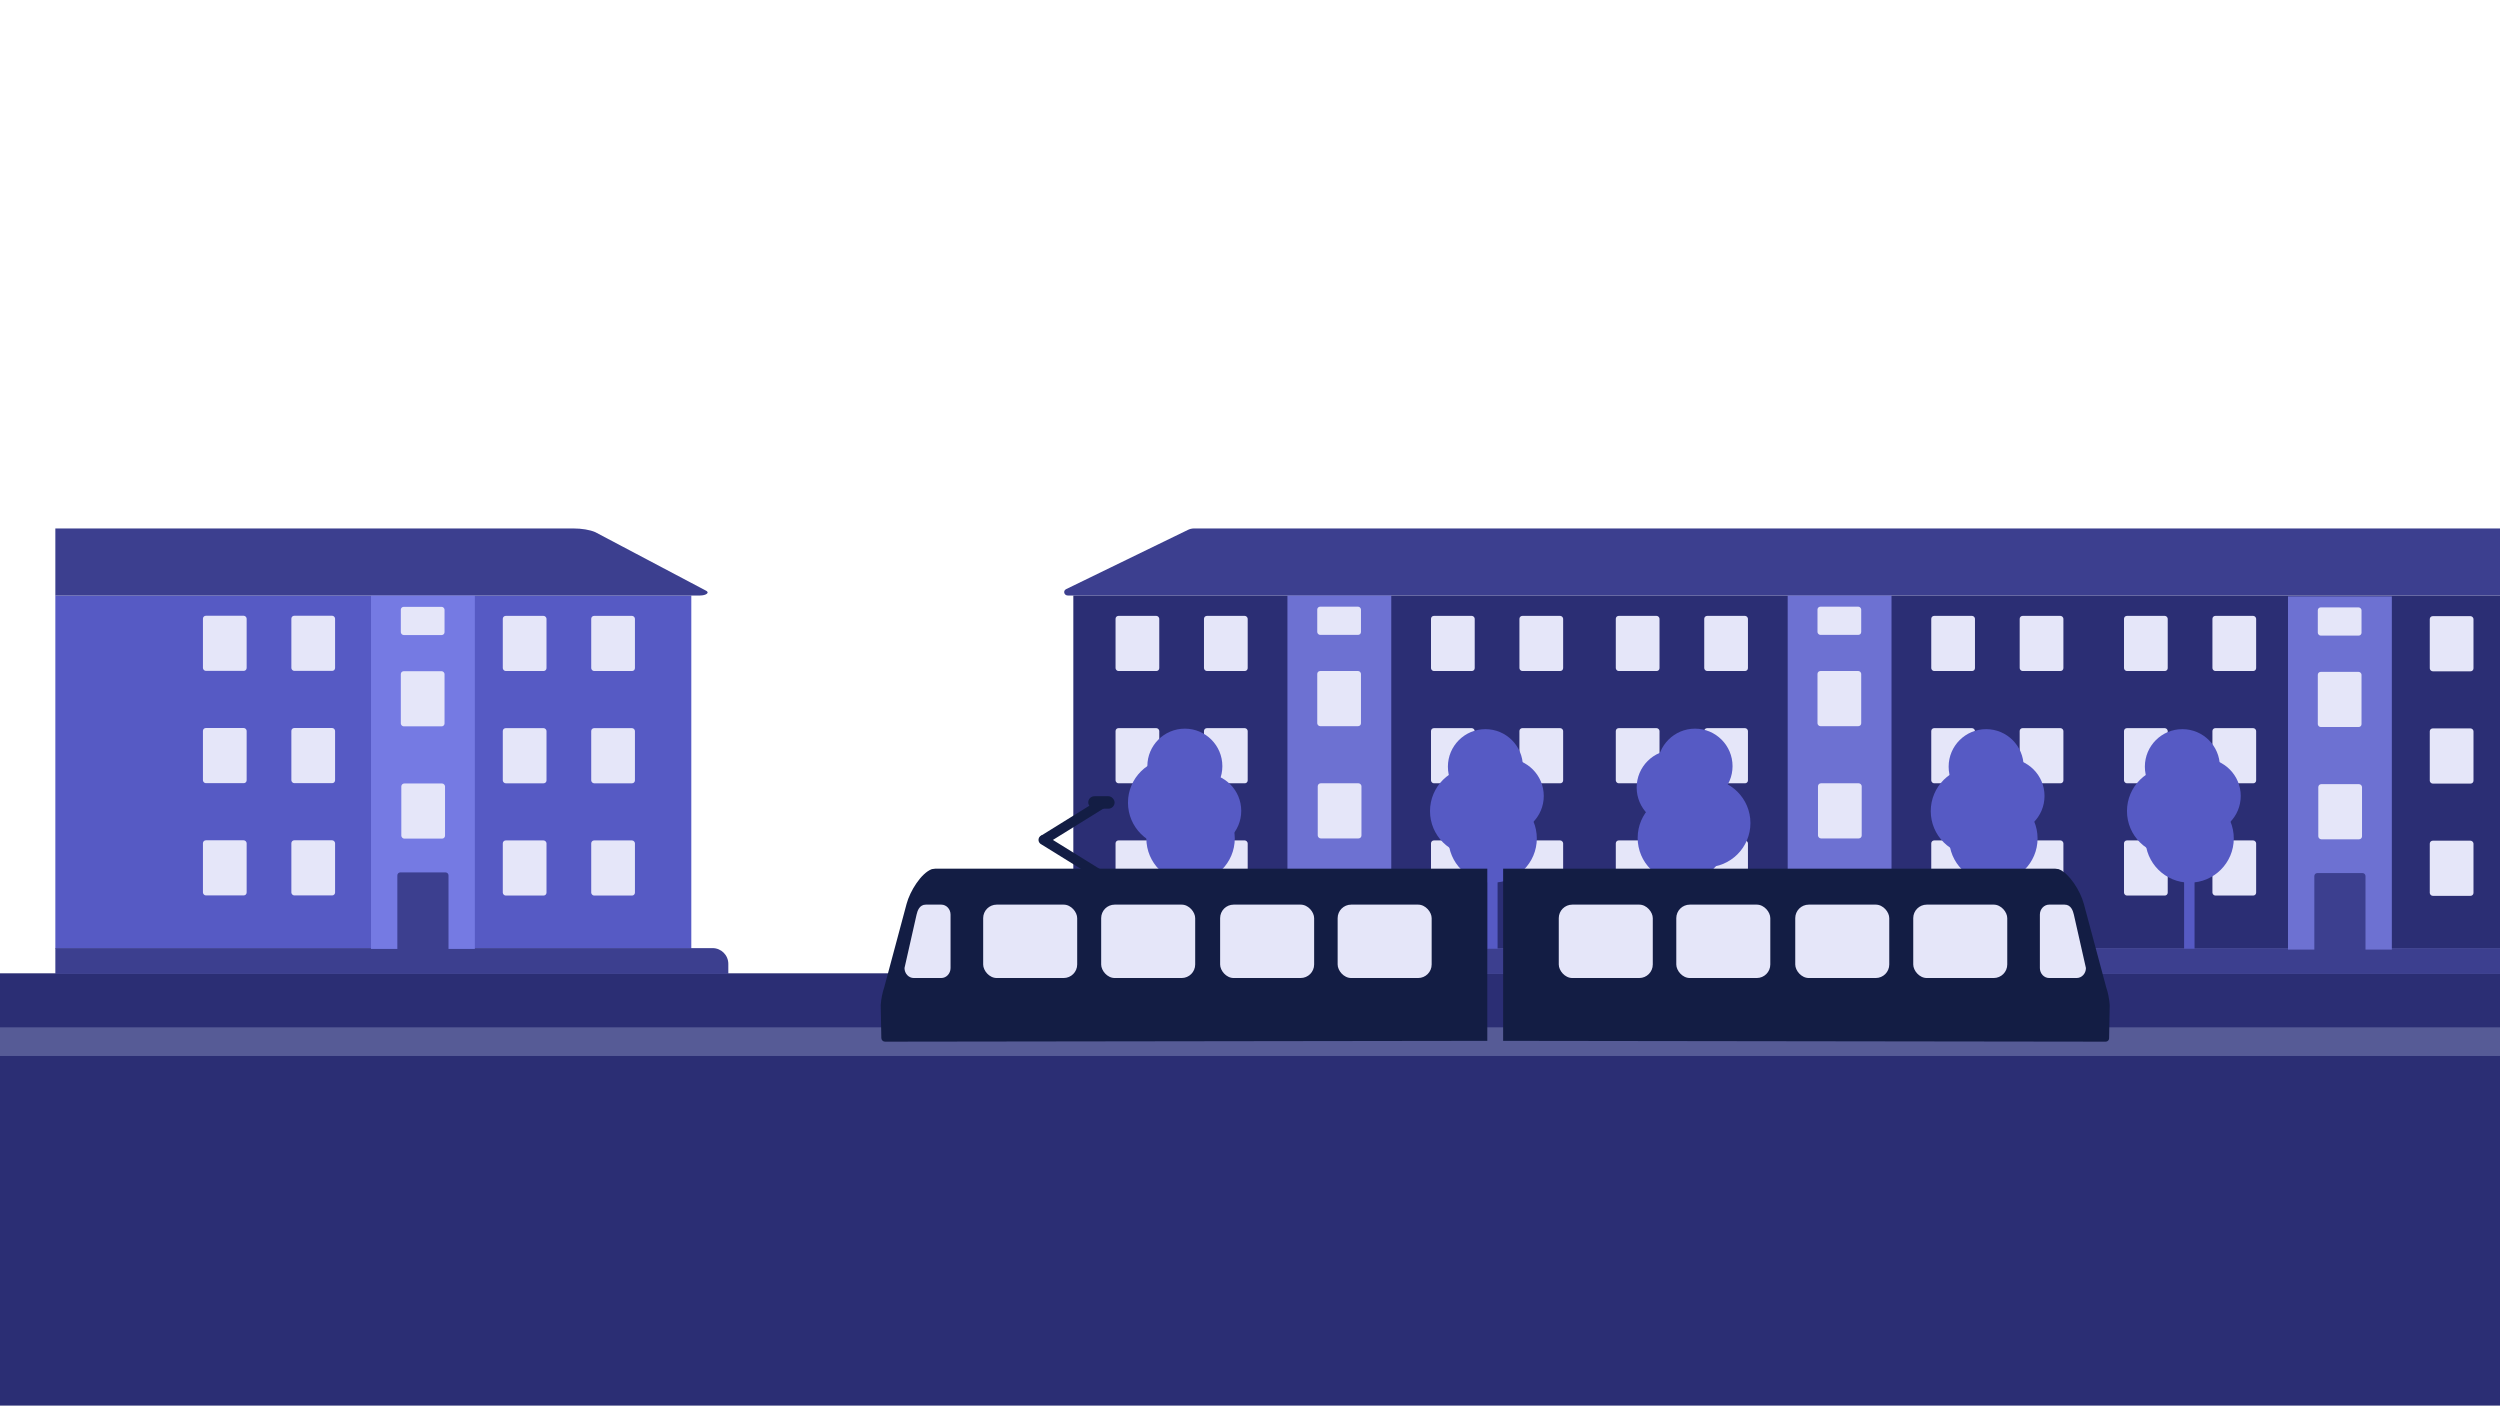 <?xml version="1.0" encoding="UTF-8"?>
<svg xmlns="http://www.w3.org/2000/svg" viewBox="0 0 3840 2160">
  <g id="tourShared-move">
    <rect x="0" y="1495" width="3840" height="664" style="fill: #2b2e74; stroke-width: 0px;"/>
    <rect x="1648.63" y="914.71" width="2191.37" height="542.52" style="fill: #2b2e74; stroke-width: 0px;"/>
    <rect x="1713.49" y="946" width="67.15" height="84.7" rx="4.45" ry="4.45" style="fill: #e5e6f9; stroke-width: 0px;"/>
    <path d="M1640.28,914.71h2199.72v-103.01h-2005.81c-3.29,0-6.54.74-9.45,2.16l-187.13,91.03c-5.24,2.55-3.26,9.82,2.67,9.82Z" style="fill: #3c3f8f; stroke-width: 0px;"/>
    <rect x="1713.49" y="1118.44" width="67.15" height="84.7" rx="4.44" ry="4.44" style="fill: #e5e6f9; stroke-width: 0px;"/>
    <rect x="1713.49" y="1290.89" width="67.15" height="84.7" rx="4.48" ry="4.48" style="fill: #e5e6f9; stroke-width: 0px;"/>
    <rect x="1849.31" y="946" width="67.15" height="84.7" rx="4.49" ry="4.49" style="fill: #e5e6f9; stroke-width: 0px;"/>
    <rect x="1849.31" y="1118.44" width="67.15" height="84.7" rx="4.41" ry="4.41" style="fill: #e5e6f9; stroke-width: 0px;"/>
    <rect x="1849.31" y="1290.89" width="67.15" height="84.7" rx="4.52" ry="4.52" style="fill: #e5e6f9; stroke-width: 0px;"/>
    <rect x="1977.5" y="914.71" width="159.48" height="542.52" style="fill: #6d71d2; stroke-width: 0px;"/>
    <rect x="2023.29" y="1030.69" width="67.15" height="84.7" rx="4.41" ry="4.41" style="fill: #e5e6f9; stroke-width: 0px;"/>
    <rect x="2024.05" y="1203.14" width="67.15" height="84.7" rx="4.52" ry="4.52" style="fill: #e5e6f9; stroke-width: 0px;"/>
    <path d="M2022.47,1339.73h69.55c2.49,0,4.52,2.03,4.52,4.52v113.75h-78.59v-113.75c0-2.49,2.03-4.52,4.52-4.52Z" style="fill: #3c3f8f; stroke-width: 0px;"/>
    <rect x="2023.29" y="931.85" width="67.15" height="43.34" rx="4.41" ry="4.41" style="fill: #e5e6f9; stroke-width: 0px;"/>
    <path d="M1552.33,1456.3h2287.67v39.68H1528.07v-15.42c0-13.39,10.87-24.26,24.26-24.26Z" style="fill: #3c3f8f; stroke-width: 0px;"/>
    <rect x="2198.02" y="946" width="67.15" height="84.7" rx="4.45" ry="4.45" style="fill: #e5e6f9; stroke-width: 0px;"/>
    <rect x="2198.02" y="1118.44" width="67.15" height="84.7" rx="4.44" ry="4.44" style="fill: #e5e6f9; stroke-width: 0px;"/>
    <rect x="2198.02" y="1290.89" width="67.15" height="84.7" rx="4.48" ry="4.48" style="fill: #e5e6f9; stroke-width: 0px;"/>
    <rect x="2333.84" y="946" width="67.15" height="84.7" rx="4.49" ry="4.49" style="fill: #e5e6f9; stroke-width: 0px;"/>
    <rect x="2333.84" y="1118.44" width="67.15" height="84.7" rx="4.41" ry="4.41" style="fill: #e5e6f9; stroke-width: 0px;"/>
    <rect x="2333.84" y="1290.89" width="67.15" height="84.7" rx="4.52" ry="4.52" style="fill: #e5e6f9; stroke-width: 0px;"/>
    <rect x="2481.87" y="946" width="67.15" height="84.7" rx="4.45" ry="4.45" style="fill: #e5e6f9; stroke-width: 0px;"/>
    <rect x="2481.87" y="1118.44" width="67.15" height="84.7" rx="4.44" ry="4.44" style="fill: #e5e6f9; stroke-width: 0px;"/>
    <rect x="2481.87" y="1290.89" width="67.15" height="84.7" rx="4.48" ry="4.48" style="fill: #e5e6f9; stroke-width: 0px;"/>
    <rect x="2617.7" y="946" width="67.15" height="84.7" rx="4.49" ry="4.49" style="fill: #e5e6f9; stroke-width: 0px;"/>
    <rect x="2617.7" y="1118.44" width="67.15" height="84.7" rx="4.41" ry="4.41" style="fill: #e5e6f9; stroke-width: 0px;"/>
    <rect x="2617.7" y="1290.89" width="67.15" height="84.7" rx="4.52" ry="4.52" style="fill: #e5e6f9; stroke-width: 0px;"/>
    <rect x="2745.89" y="914.71" width="159.48" height="542.52" style="fill: #6d71d2; stroke-width: 0px;"/>
    <rect x="2791.67" y="1030.69" width="67.15" height="84.7" rx="4.41" ry="4.41" style="fill: #e5e6f9; stroke-width: 0px;"/>
    <rect x="2792.43" y="1203.14" width="67.15" height="84.7" rx="4.52" ry="4.52" style="fill: #e5e6f9; stroke-width: 0px;"/>
    <path d="M2790.85,1339.73h69.55c2.49,0,4.52,2.03,4.52,4.52v113.75h-78.59v-113.75c0-2.49,2.03-4.52,4.52-4.52Z" style="fill: #3c3f8f; stroke-width: 0px;"/>
    <rect x="2791.67" y="931.85" width="67.15" height="43.34" rx="4.41" ry="4.41" style="fill: #e5e6f9; stroke-width: 0px;"/>
    <rect x="2966.41" y="946" width="67.15" height="84.7" rx="4.45" ry="4.45" style="fill: #e5e6f9; stroke-width: 0px;"/>
    <rect x="2966.41" y="1118.44" width="67.15" height="84.7" rx="4.44" ry="4.44" style="fill: #e5e6f9; stroke-width: 0px;"/>
    <rect x="2966.41" y="1290.89" width="67.15" height="84.7" rx="4.48" ry="4.48" style="fill: #e5e6f9; stroke-width: 0px;"/>
    <rect x="3102.23" y="946" width="67.15" height="84.7" rx="4.49" ry="4.49" style="fill: #e5e6f9; stroke-width: 0px;"/>
    <rect x="3102.23" y="1118.44" width="67.15" height="84.7" rx="4.41" ry="4.41" style="fill: #e5e6f9; stroke-width: 0px;"/>
    <rect x="3102.23" y="1290.89" width="67.15" height="84.7" rx="4.52" ry="4.52" style="fill: #e5e6f9; stroke-width: 0px;"/>
    <rect x="3262.47" y="946" width="67.15" height="84.7" rx="4.45" ry="4.45" style="fill: #e5e6f9; stroke-width: 0px;"/>
    <rect x="3262.47" y="1118.44" width="67.15" height="84.7" rx="4.44" ry="4.44" style="fill: #e5e6f9; stroke-width: 0px;"/>
    <rect x="3262.47" y="1290.89" width="67.15" height="84.7" rx="4.48" ry="4.48" style="fill: #e5e6f9; stroke-width: 0px;"/>
    <rect x="3398.29" y="946" width="67.15" height="84.7" rx="4.49" ry="4.49" style="fill: #e5e6f9; stroke-width: 0px;"/>
    <rect x="3398.29" y="1118.44" width="67.15" height="84.7" rx="4.41" ry="4.41" style="fill: #e5e6f9; stroke-width: 0px;"/>
    <rect x="3398.29" y="1290.89" width="67.15" height="84.7" rx="4.52" ry="4.52" style="fill: #e5e6f9; stroke-width: 0px;"/>
    <rect x="85" y="914.71" width="976.85" height="542.52" transform="translate(1146.85 2371.95) rotate(180)" style="fill: #565ac4; stroke-width: 0px;"/>
    <rect x="908.11" y="946" width="67.15" height="84.7" rx="4.45" ry="4.45" transform="translate(1883.37 1976.69) rotate(180)" style="fill: #e5e6f9; stroke-width: 0px;"/>
    <rect x="908.11" y="1118.44" width="67.15" height="84.7" rx="4.44" ry="4.44" transform="translate(1883.37 2321.59) rotate(180)" style="fill: #e5e6f9; stroke-width: 0px;"/>
    <rect x="908.11" y="1290.89" width="67.15" height="84.7" rx="4.48" ry="4.48" transform="translate(1883.37 2666.48) rotate(180)" style="fill: #e5e6f9; stroke-width: 0px;"/>
    <rect x="772.29" y="946" width="67.15" height="84.7" rx="4.49" ry="4.49" transform="translate(1611.73 1976.69) rotate(180)" style="fill: #e5e6f9; stroke-width: 0px;"/>
    <rect x="772.29" y="1118.44" width="67.15" height="84.7" rx="4.41" ry="4.41" transform="translate(1611.73 2321.59) rotate(180)" style="fill: #e5e6f9; stroke-width: 0px;"/>
    <rect x="772.29" y="1290.89" width="67.15" height="84.7" rx="4.52" ry="4.52" transform="translate(1611.73 2666.48) rotate(180)" style="fill: #e5e6f9; stroke-width: 0px;"/>
    <path d="M85,1456.3h1033.71v39.68H109.26c-13.39,0-24.26-10.87-24.26-24.26v-15.42h0Z" transform="translate(1203.71 2952.27) rotate(180)" style="fill: #3c3f8f; stroke-width: 0px;"/>
    <path d="M85,811.7h795.48c13.01,0,25.35,2.05,33.7,5.6l169.53,89.59c7.08,3.01,1.56,7.83-8.96,7.83H85v-103.01Z" style="fill: #3c3f8f; stroke-width: 0px;"/>
    <rect x="569.88" y="915" width="159.48" height="542.52" style="fill: #757ae3; stroke-width: 0px;"/>
    <rect x="615.66" y="1030.98" width="67.15" height="84.7" rx="4.41" ry="4.41" style="fill: #e5e6f9; stroke-width: 0px;"/>
    <rect x="616.42" y="1203.43" width="67.15" height="84.7" rx="4.52" ry="4.52" style="fill: #e5e6f9; stroke-width: 0px;"/>
    <path d="M614.84,1340.02h69.55c2.49,0,4.52,2.03,4.52,4.52v113.75h-78.59v-113.75c0-2.49,2.03-4.52,4.52-4.52Z" style="fill: #3c3f8f; stroke-width: 0px;"/>
    <rect x="615.66" y="932.1" width="67.15" height="43.34" rx="4.41" ry="4.41" style="fill: #e5e6f9; stroke-width: 0px;"/>
    <rect x="3514.37" y="916.04" width="159.48" height="542.52" style="fill: #6d71d2; stroke-width: 0px;"/>
    <rect x="3560.15" y="1032.02" width="67.15" height="84.7" rx="4.41" ry="4.41" style="fill: #e5e6f9; stroke-width: 0px;"/>
    <rect x="3560.91" y="1204.47" width="67.15" height="84.7" rx="4.52" ry="4.52" style="fill: #e5e6f9; stroke-width: 0px;"/>
    <path d="M3559.33,1341.05h69.55c2.49,0,4.52,2.03,4.52,4.52v113.75h-78.59v-113.75c0-2.49,2.03-4.52,4.52-4.52Z" style="fill: #3c3f8f; stroke-width: 0px;"/>
    <rect x="3560.15" y="932.97" width="67.15" height="43.34" rx="4.41" ry="4.41" style="fill: #e5e6f9; stroke-width: 0px;"/>
    <rect x="3732.13" y="946.42" width="67.15" height="84.7" rx="4.49" ry="4.49" style="fill: #e5e6f9; stroke-width: 0px;"/>
    <rect x="3732.13" y="1118.87" width="67.15" height="84.7" rx="4.41" ry="4.41" style="fill: #e5e6f9; stroke-width: 0px;"/>
    <rect x="3732.13" y="1291.31" width="67.15" height="84.7" rx="4.52" ry="4.52" style="fill: #e5e6f9; stroke-width: 0px;"/>
    <rect x="447.53" y="945.79" width="67.15" height="84.7" rx="4.45" ry="4.45" transform="translate(962.21 1976.28) rotate(180)" style="fill: #e5e6f9; stroke-width: 0px;"/>
    <rect x="447.53" y="1118.24" width="67.15" height="84.7" rx="4.44" ry="4.44" transform="translate(962.21 2321.18) rotate(180)" style="fill: #e5e6f9; stroke-width: 0px;"/>
    <rect x="447.53" y="1290.69" width="67.15" height="84.7" rx="4.48" ry="4.48" transform="translate(962.21 2666.07) rotate(180)" style="fill: #e5e6f9; stroke-width: 0px;"/>
    <rect x="311.71" y="945.79" width="67.15" height="84.7" rx="4.49" ry="4.49" transform="translate(690.57 1976.28) rotate(180)" style="fill: #e5e6f9; stroke-width: 0px;"/>
    <rect x="311.71" y="1118.24" width="67.15" height="84.7" rx="4.41" ry="4.41" transform="translate(690.57 2321.18) rotate(180)" style="fill: #e5e6f9; stroke-width: 0px;"/>
    <rect x="311.71" y="1290.69" width="67.15" height="84.7" rx="4.52" ry="4.52" transform="translate(690.57 2666.07) rotate(180)" style="fill: #e5e6f9; stroke-width: 0px;"/>
    <rect y="1578" width="3840" height="44" style="fill: #565b96; stroke-width: 0px;"/>
  </g>
  <g id="tourShared-fade-1">
    <rect x="2284.25" y="1340.49" width="16.02" height="116.75" style="fill: #565ac4; stroke-width: 0px;"/>
    <circle cx="2292.64" cy="1287.84" r="67.91" style="fill: #565ac4; stroke-width: 0px;"/>
    <circle cx="2264.41" cy="1245.87" r="67.91" style="fill: #565ac4; stroke-width: 0px;"/>
    <circle cx="2313.62" cy="1222.6" r="57.61" style="fill: #565ac4; stroke-width: 0px;"/>
    <circle cx="2281.58" cy="1177.58" r="57.61" style="fill: #565ac4; stroke-width: 0px;"/>
    <rect x="2584.89" y="1339.73" width="16.02" height="116.75" transform="translate(5185.79 2796.2) rotate(180)" style="fill: #565ac4; stroke-width: 0px;"/>
    <circle cx="2583.36" cy="1287.08" r="67.91" style="fill: #565ac4; stroke-width: 0px;"/>
    <circle cx="2620.75" cy="1264.19" r="67.91" style="fill: #565ac4; stroke-width: 0px;"/>
    <circle cx="2571.53" cy="1209.63" r="57.61" style="fill: #565ac4; stroke-width: 0px;"/>
    <circle cx="2603.58" cy="1176.82" r="57.61" style="fill: #565ac4; stroke-width: 0px;"/>
    <rect x="1820.32" y="1340.49" width="16.02" height="116.75" style="fill: #565ac4; stroke-width: 0px;"/>
    <circle cx="1828.71" cy="1287.84" r="67.91" style="fill: #565ac4; stroke-width: 0px;"/>
    <circle cx="1800.48" cy="1232.9" r="67.91" style="fill: #565ac4; stroke-width: 0px;"/>
    <circle cx="1848.93" cy="1245.49" r="57.61" style="fill: #565ac4; stroke-width: 0px;"/>
    <circle cx="1819.94" cy="1176.82" r="57.61" style="fill: #565ac4; stroke-width: 0px;"/>
    <rect x="3053.39" y="1340.49" width="16.02" height="116.75" style="fill: #565ac4; stroke-width: 0px;"/>
    <circle cx="3061.79" cy="1287.84" r="67.91" style="fill: #565ac4; stroke-width: 0px;"/>
    <circle cx="3033.55" cy="1245.87" r="67.91" style="fill: #565ac4; stroke-width: 0px;"/>
    <circle cx="3082.77" cy="1222.6" r="57.61" style="fill: #565ac4; stroke-width: 0px;"/>
    <circle cx="3050.72" cy="1177.58" r="57.61" style="fill: #565ac4; stroke-width: 0px;"/>
    <rect x="3354.79" y="1340.49" width="16.02" height="116.75" style="fill: #565ac4; stroke-width: 0px;"/>
    <circle cx="3363.19" cy="1287.84" r="67.91" style="fill: #565ac4; stroke-width: 0px;"/>
    <circle cx="3334.96" cy="1245.87" r="67.91" style="fill: #565ac4; stroke-width: 0px;"/>
    <circle cx="3384.17" cy="1222.6" r="57.61" style="fill: #565ac4; stroke-width: 0px;"/>
    <circle cx="3352.12" cy="1177.58" r="57.61" style="fill: #565ac4; stroke-width: 0px;"/>
  </g>
  <g id="tourShared-fade-2">
    <g id="tourShared-fade-2-animation">
      <path d="M2308.81,1598.75l925.57,1.25c2.83,0,5.13-2.26,5.19-5.08l.93-49.77c.02-.86,0-1.72-.07-2.58-.74-9.08-2.56-17.99-5.41-26.46l-34.26-127.84c-5.24-19.54-22.27-47.14-38.74-53.28l-5.58-.74h-847.63v264.5Z" style="fill: #131d44; stroke-width: 0px;"/>
      <rect x="2394.27" y="1389.51" width="144.41" height="112.72" rx="20.79" ry="20.79" style="fill: #e5e6f9; stroke-width: 0px;"/>
      <rect x="2574.78" y="1389.51" width="144.41" height="112.72" rx="20.79" ry="20.79" style="fill: #e5e6f9; stroke-width: 0px;"/>
      <rect x="2757.5" y="1389.51" width="144.41" height="112.72" rx="20.79" ry="20.79" style="fill: #e5e6f9; stroke-width: 0px;"/>
      <rect x="2938.74" y="1389.51" width="144.41" height="112.72" rx="20.79" ry="20.79" style="fill: #e5e6f9; stroke-width: 0px;"/>
      <path d="M3147.52,1502.23h42.18c7.88,0,14.28-6.86,14.28-15.32l-18.54-82.09c-1.35-5.74-4.3-15.32-14.28-15.32h-23.63c-7.88,0-14.28,6.86-14.28,15.32v82.09c0,8.46,6.39,15.32,14.28,15.32Z" style="fill: #e5e6f9; stroke-width: 0px;"/>
      <path d="M2284.49,1598.75l-925.07,1.25c-3.11,0-5.64-2.48-5.7-5.59l-.92-49.26c-.02-.86,0-1.72.07-2.58.74-9.08,2.56-17.99,5.41-26.46l34.26-127.84c5.24-19.54,22.27-47.14,38.74-53.28l5.58-.74h847.63v264.5Z" style="fill: #131d44; stroke-width: 0px;"/>
      <rect x="2054.62" y="1389.51" width="144.41" height="112.72" rx="20.79" ry="20.79" transform="translate(4253.65 2891.74) rotate(180)" style="fill: #e5e6f9; stroke-width: 0px;"/>
      <rect x="1874.12" y="1389.51" width="144.41" height="112.72" rx="20.79" ry="20.79" transform="translate(3892.64 2891.74) rotate(180)" style="fill: #e5e6f9; stroke-width: 0px;"/>
      <rect x="1691.4" y="1389.51" width="144.41" height="112.72" rx="20.79" ry="20.79" transform="translate(3527.21 2891.74) rotate(180)" style="fill: #e5e6f9; stroke-width: 0px;"/>
      <rect x="1510.16" y="1389.51" width="144.41" height="112.72" rx="20.79" ry="20.79" transform="translate(3164.72 2891.74) rotate(180)" style="fill: #e5e6f9; stroke-width: 0px;"/>
      <path d="M1445.78,1502.23h-42.18c-7.88,0-14.28-6.86-14.28-15.32l18.54-82.09c1.35-5.74,4.3-15.32,14.28-15.32h23.63c7.88,0,14.28,6.86,14.28,15.32v82.09c0,8.46-6.39,15.32-14.28,15.32Z" style="fill: #e5e6f9; stroke-width: 0px;"/>
      <rect x="1637.29" y="1259.12" width="15.14" height="114.2" rx="7.57" ry="7.57" transform="translate(-340.46 2020.85) rotate(-58.21)" style="fill: #131d44; stroke-width: 0px;"/>
      <rect x="1641.05" y="1201.23" width="15.14" height="120.94" rx="7.57" ry="7.57" transform="translate(1445.88 3327.79) rotate(-121.82)" style="fill: #131d44; stroke-width: 0px;"/>
      <rect x="1671.51" y="1223" width="40.52" height="19.16" rx="9.58" ry="9.58" style="fill: #131d44; stroke-width: 0px;"/>
    </g>
  </g>
</svg>